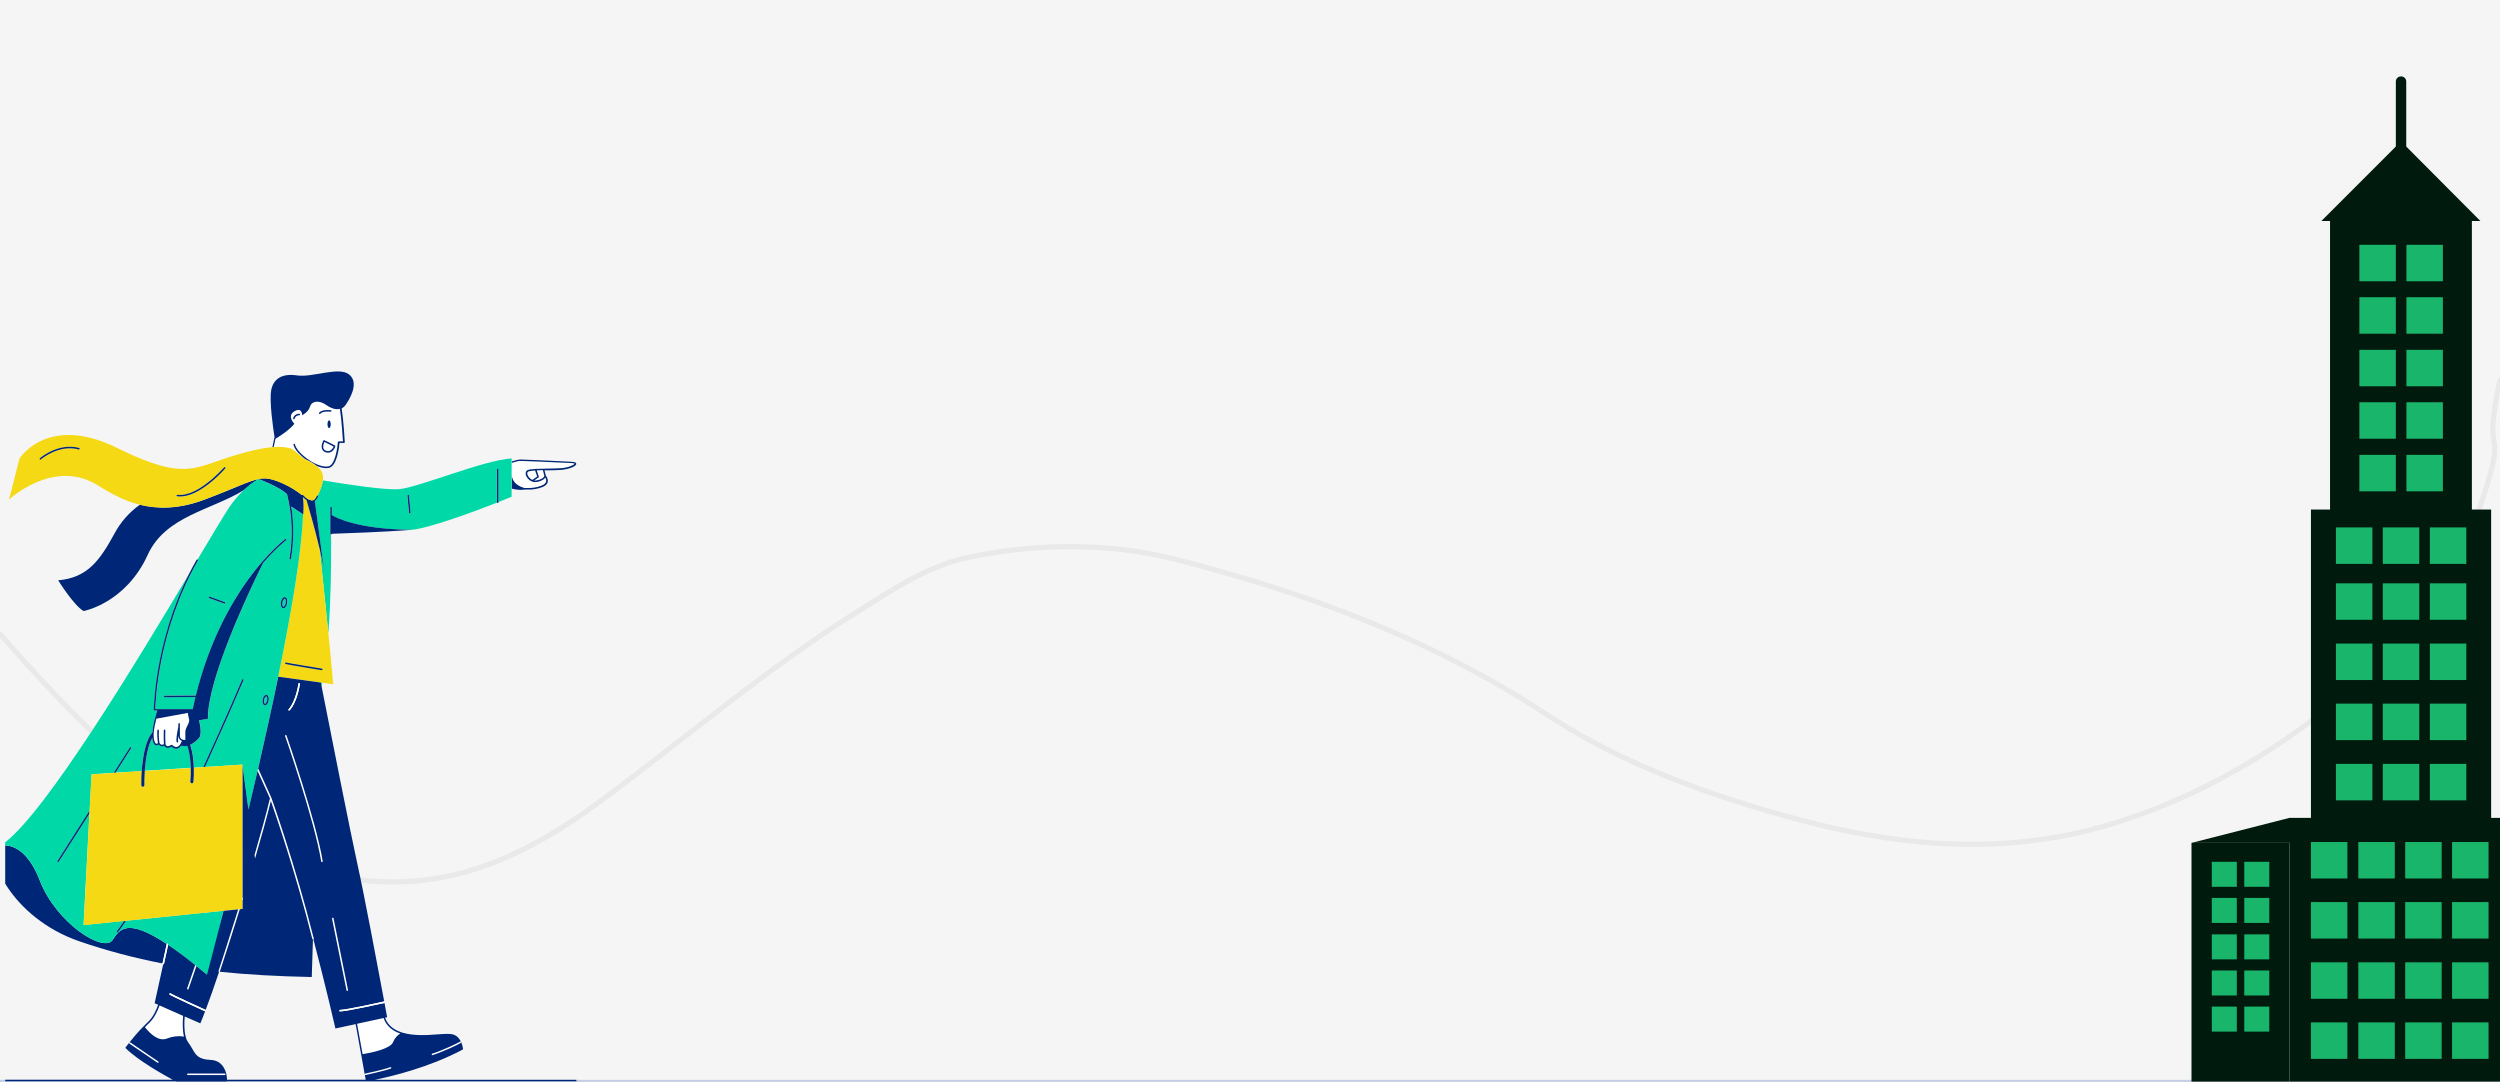 <svg width="1440" height="623" viewBox="0 0 1440 623" fill="none" xmlns="http://www.w3.org/2000/svg">
<rect x="0" y="0" width="1440" height="623" fill="#808080" stroke="none"/>
<g clip-path="url(#clip0_1157_629)">
<rect width="1440" height="623" fill="#F5F5F5"/>
<path opacity="0.05" d="M0 365.109C54.907 428.031 126.429 500.696 214.73 507.539C263.863 511.347 305.477 491.146 344.381 462.514C394.522 425.613 441.022 385.35 493.968 352.299C513.799 339.92 533.231 326.52 556.444 321.352C594.078 312.974 637.737 312.311 675.302 321.733C750.474 340.587 824.766 368.139 889.651 410.768C921.907 431.959 955.586 446.755 992.254 458.963C1055.35 479.968 1119.99 494.008 1186.54 481.793C1247.59 470.586 1307.52 437.161 1354.03 396.943C1379.18 375.202 1395.29 357.984 1411.81 329.089C1418.57 317.257 1424.26 304.726 1428.57 291.801C1446.11 239.24 1428.7 271.153 1440 219" stroke="black" stroke-width="3" stroke-linecap="round"/>
<line y1="622.5" x2="1440" y2="622.5" stroke="#C3CDE7"/>
<g clip-path="url(#clip1_1157_629)">
<path d="M95.981 543.876C95.981 543.836 96.021 543.756 96.061 543.716C72.975 528.379 68.821 535.448 64.827 541.44C59.754 549.028 32.474 531.854 22.888 507.09C13.303 482.326 -0.358 487.399 -0.358 487.399C-9.185 491.673 5.953 528.578 45.855 542.238C61.432 547.591 77.408 551.824 93.585 554.94L95.981 543.876Z" fill="#002677"/>
<path d="M96.341 598.117C99.416 596.878 102.731 596.519 106.007 597.038C105.008 593.084 105.248 588.131 105.527 585.096L91.947 579.104C90.669 582.739 88.712 586.613 85.876 589.289C85.077 590.008 84.318 590.807 83.559 591.566L83.519 591.606C86.435 595.44 91.388 600.193 96.341 598.117Z" fill="white"/>
<path d="M129.451 618.367H108.162C107.922 618.367 107.723 618.567 107.723 618.806C107.723 619.046 107.922 619.245 108.162 619.245H129.451C129.69 619.245 129.89 619.046 129.89 618.806C129.89 618.567 129.69 618.367 129.451 618.367Z" fill="white"/>
<path d="M74.572 601.152L90.708 612.136C90.908 612.256 91.188 612.216 91.307 612.016C91.427 611.816 91.387 611.537 91.188 611.417L75.051 600.433C74.852 600.313 74.572 600.353 74.452 600.553C74.332 600.753 74.372 601.032 74.572 601.152Z" fill="white"/>
<path d="M226.509 600.154C227.308 598.156 228.745 596.439 230.583 595.321C224.472 593.244 221.995 589.369 220.997 586.374L205.699 589.689L208.855 607.223C214.846 606.225 225.151 603.948 226.509 600.154Z" fill="white"/>
<path d="M264.732 600.353C264.732 600.433 264.772 600.473 264.772 600.553C264.732 600.513 264.732 600.433 264.732 600.353Z" fill="#002677"/>
<path d="M264.972 599.954C264.932 599.994 264.892 600.034 264.852 600.074C264.054 600.633 255.147 604.986 248.996 606.904C248.756 606.984 248.636 607.223 248.716 607.463C248.756 607.663 248.956 607.782 249.115 607.782C249.155 607.782 249.195 607.782 249.235 607.742C254.508 606.105 265.292 601.232 265.571 600.513C265.611 600.393 265.611 600.273 265.571 600.154C265.452 599.954 265.212 599.834 264.972 599.954ZM264.773 600.553C264.733 600.513 264.733 600.433 264.733 600.353C264.733 600.433 264.733 600.513 264.773 600.553Z" fill="white"/>
<path d="M210.094 618.886C210.133 619.086 210.333 619.245 210.533 619.245H210.613C211.052 619.166 220.918 617.089 225.112 615.531C225.351 615.451 225.471 615.211 225.391 614.972C225.311 614.732 225.072 614.612 224.832 614.732C220.678 616.25 210.533 618.367 210.413 618.407C210.173 618.407 210.054 618.646 210.094 618.886Z" fill="white"/>
<path d="M306.591 276.428L309.387 274.471L308.189 270.996C306.951 271.036 305.672 271.196 304.474 271.516C303.476 271.835 303.596 272.794 303.755 273.353C304.235 274.711 305.273 275.829 306.591 276.428Z" fill="white"/>
<path d="M313.541 274.152L312.703 270.837C311.464 270.877 310.266 270.877 309.148 270.956L310.346 274.511C310.426 274.711 310.346 274.911 310.186 275.03L307.67 276.788C308.229 276.908 308.788 276.868 309.347 276.748C313.062 275.909 313.461 274.431 313.541 274.152Z" fill="white"/>
<path d="M302.159 281.102C302.678 281.102 303.157 281.102 303.676 281.102C306.432 281.221 309.188 280.742 311.785 279.783C313.382 279.224 314.301 278.425 314.541 277.427C314.7 276.628 314.54 275.749 314.061 275.07C313.582 275.869 312.424 276.948 309.468 277.587C306.153 278.306 303.477 275.67 302.878 273.553C302.478 272.155 302.997 271.036 304.196 270.677C306.073 270.038 310.546 269.998 315.259 269.918C318.215 269.878 321.291 269.838 323.527 269.638C327.681 269.279 330.916 267.641 330.996 267.082C330.996 267.082 330.717 266.803 329.159 266.723L323.048 266.443C314.261 266.044 302.239 265.484 299.842 265.484C298.484 265.484 296.567 266.044 294.77 266.603V273.672C294.849 275.31 295.808 279.424 302.159 281.102Z" fill="white"/>
<path d="M294.77 266.603C296.527 266.004 298.484 265.484 299.842 265.484C302.239 265.484 314.261 266.044 323.048 266.443L329.159 266.723C330.717 266.803 330.996 267.082 330.996 267.082C330.916 267.641 327.681 269.279 323.527 269.638C321.331 269.838 318.255 269.878 315.259 269.918C310.546 269.998 306.113 270.038 304.196 270.677C302.997 271.076 302.518 272.195 302.878 273.553C303.477 275.67 306.153 278.306 309.468 277.587C312.384 276.948 313.582 275.869 314.061 275.07C314.501 275.749 314.7 276.628 314.54 277.427C314.301 278.425 313.342 279.184 311.785 279.783C309.188 280.742 306.432 281.221 303.676 281.102C303.157 281.102 302.678 281.102 302.159 281.102C295.768 279.424 294.849 275.31 294.77 273.633V281.461C296.327 281.86 297.925 282.1 299.562 282.18C299.842 282.18 300.122 282.18 300.401 282.14C301.48 282.02 302.598 281.94 303.676 281.98C306.552 282.1 309.428 281.661 312.144 280.662C314.021 279.983 315.14 278.985 315.459 277.707C315.898 275.989 314.7 274.351 314.421 273.992L313.622 270.916H315.339C318.335 270.877 321.41 270.837 323.647 270.637C326.962 270.317 331.955 268.8 331.915 267.202C331.915 266.203 330.357 266.044 329.239 266.004L323.128 265.684C313.861 265.245 302.278 264.686 299.882 264.686C298.484 264.686 296.567 265.205 294.809 265.764L294.77 266.603ZM304.515 271.516C305.713 271.196 306.992 271.036 308.23 270.996L309.428 274.471L306.632 276.428C305.314 275.829 304.276 274.711 303.796 273.353C303.637 272.794 303.517 271.835 304.515 271.516ZM307.671 276.748L310.187 274.991C310.347 274.871 310.427 274.671 310.347 274.471L309.148 270.916C310.267 270.877 311.465 270.837 312.703 270.797L313.542 274.112C313.502 274.351 313.063 275.869 309.348 276.668C308.789 276.828 308.19 276.868 307.671 276.748Z" fill="#002677"/>
<path d="M185.249 395.414C185.409 394.695 185.528 394.016 185.648 393.257L184.77 393.137C184.969 393.896 185.089 394.655 185.249 395.414Z" fill="#00D9A7"/>
<path d="M183.212 285.934C182.693 287.292 182.054 288.211 181.215 288.73L181.375 288.77C181.375 288.77 186.847 329.99 186.847 329.83C186.287 325.996 185.289 321.083 184.051 315.93C185.688 331.068 187.526 348.762 189.123 364.779C190.681 344.489 190.761 323.879 190.721 313.854H190.641V307.982C190.401 307.982 190.202 307.782 190.202 307.543V292.445C190.202 292.205 190.401 292.006 190.641 292.006C190.881 292.006 191.08 292.205 191.08 292.445V296.679C193.437 298.157 205.619 304.787 236.693 305.226C247.318 304.308 272.88 294.762 286.221 289.529C286.221 289.489 286.181 289.409 286.181 289.369V270.437C286.181 270.198 286.381 269.998 286.62 269.998C286.86 269.998 287.06 270.198 287.06 270.437V289.21C291.733 287.372 294.688 286.134 294.688 286.134V273.672C294.688 273.433 294.688 273.193 294.688 272.993V264.047C278.512 265.045 241.127 280.742 230.023 281.741C221.875 282.46 198.07 278.745 185.928 276.708C185.608 279.704 184.21 282.859 182.932 285.455C183.172 285.495 183.292 285.735 183.212 285.934ZM235.056 285.016C235.296 284.976 235.495 285.176 235.535 285.415L236.414 295.281C236.454 295.52 236.254 295.72 236.014 295.76H235.975C235.735 295.76 235.575 295.6 235.535 295.361L234.656 285.495C234.656 285.255 234.816 285.056 235.056 285.016Z" fill="#00D9A7"/>
<path d="M107.724 569.359C107.644 569.598 107.764 569.838 108.003 569.918C108.043 569.918 108.083 569.958 108.163 569.958C108.363 569.958 108.523 569.838 108.563 569.678L113.116 556.458L112.397 555.859L107.724 569.359Z" fill="white"/>
<path d="M176.582 288.091C175.823 287.572 175.104 286.973 174.465 286.294C174.945 289.649 174.984 293.004 174.625 296.359L174.545 296.319C173.866 317.568 167.995 352.317 160.246 389.742L184.77 393.137L185.649 393.257L191.92 394.136C191.241 386.108 190.242 375.843 189.124 364.739C187.526 348.762 185.649 331.028 184.051 315.891C181.335 304.387 177.661 291.806 176.582 288.091ZM185.369 385.988H185.289C184.53 385.868 166.557 382.952 164.52 382.433C164.28 382.353 164.16 382.113 164.24 381.874C164.32 381.674 164.52 381.554 164.759 381.594C166.757 382.113 185.249 385.109 185.449 385.109C185.689 385.109 185.889 385.349 185.849 385.588C185.809 385.828 185.609 386.028 185.369 385.988Z" fill="#F4D914"/>
<path d="M155.494 459.879C153.217 469.345 150.062 480.729 146.627 492.432L146.907 494.588C150.381 482.766 153.617 471.103 156.013 461.397C158.529 468.626 170.352 502.976 179.858 540.841C179.898 541 180.058 541.16 180.218 541.16H180.298H180.417C180.457 541.16 180.497 541.12 180.537 541.08C180.697 540.96 180.777 540.801 180.737 540.601C170.073 498.103 156.492 460.079 156.373 459.64L148.704 442.625C148.584 443.104 148.504 443.583 148.384 444.023L155.494 459.879Z" fill="white"/>
<path d="M148.902 275.949C142.991 277.107 135.322 281.181 117.788 287.772C102.85 293.404 90.588 293.204 80.563 290.727C74.412 295.081 69.379 300.833 65.864 307.463C57.277 323.24 50.207 332.746 33.512 334.264C33.512 334.264 42.618 348.922 48.17 351.958C48.17 351.958 72.335 347.524 85.076 319.605C95.341 297.118 121.742 293.923 140.675 282.18C143.191 279.823 145.947 277.746 148.902 275.949Z" fill="#002677"/>
<path d="M168.874 256.138C168.834 255.899 168.954 255.659 169.193 255.619C169.433 255.579 169.673 255.699 169.712 255.938C170.871 260.492 177.98 265.085 178.06 265.125C178.14 265.165 184.251 269.519 188.964 268.64C192.759 267.961 194.197 258.295 194.436 254.66C194.436 254.421 194.636 254.261 194.876 254.261H197.392C197.272 252.024 196.673 242.079 195.634 235.488C193.478 236.088 190.762 235.369 187.886 233.332C183.452 230.216 179.378 231.095 178.5 234.25C177.621 237.406 173.986 239.203 173.986 239.203C173.986 239.203 173.986 234.25 169.473 236.966C164.959 239.682 169.473 244.156 169.473 244.156C166.437 247.95 160.366 251.705 158.609 252.743C158.249 254.58 157.89 256.178 157.57 257.536C160.566 257.296 163.562 257.496 166.477 258.095C169.832 258.814 172.149 262.529 175.504 264.486C173.267 262.649 169.713 259.493 168.874 256.138ZM193.118 257.057C193.078 257.137 192.479 259.294 190.722 260.252C190.202 260.532 189.563 260.691 188.964 260.691C188.525 260.691 188.046 260.612 187.606 260.492C186.688 260.252 185.929 259.613 185.529 258.734C184.691 256.697 186.168 253.862 186.208 253.742C186.328 253.542 186.568 253.462 186.807 253.542L192.879 256.578C193.078 256.657 193.158 256.857 193.118 257.057ZM188.645 244.355C188.645 243.117 189.044 242.119 189.563 242.119C190.043 242.119 190.482 243.117 190.482 244.355C190.482 245.594 190.083 246.592 189.563 246.592C189.044 246.592 188.645 245.594 188.645 244.355ZM183.772 237.885C183.892 237.685 184.97 235.808 190.522 236.287C190.762 236.327 190.961 236.527 190.921 236.767C190.881 237.006 190.682 237.206 190.442 237.166C185.529 236.727 184.571 238.284 184.571 238.284C184.491 238.444 184.331 238.524 184.171 238.524C184.091 238.524 184.051 238.524 183.972 238.484C183.732 238.324 183.652 238.085 183.772 237.885ZM169.313 241.52H169.273C169.034 241.48 168.874 241.28 168.874 241.04C168.874 241 169.153 238.524 172.309 238.284C172.548 238.284 172.748 238.444 172.788 238.684C172.788 238.923 172.628 239.123 172.389 239.163C169.992 239.363 169.792 241.04 169.752 241.12C169.713 241.36 169.553 241.52 169.313 241.52Z" fill="white"/>
<path d="M186.367 258.455C186.647 259.094 187.206 259.533 187.885 259.693C188.684 259.973 189.563 259.933 190.322 259.533C191.16 258.974 191.839 258.175 192.159 257.217L186.847 254.62C186.487 255.339 185.848 257.177 186.367 258.455Z" fill="white"/>
<path d="M157.651 257.496C157.97 256.138 158.33 254.541 158.689 252.703C160.487 251.665 166.518 247.91 169.553 244.116C169.553 244.116 165.04 239.602 169.553 236.926C174.067 234.21 174.067 239.163 174.067 239.163C174.067 239.163 177.662 237.366 178.58 234.21C179.499 231.055 183.533 230.176 188.046 233.332C190.922 235.369 193.638 236.088 195.795 235.488C196.793 242.039 197.393 251.984 197.552 254.261H195.036C194.796 254.261 194.597 254.421 194.597 254.66C194.357 258.335 192.879 267.961 189.125 268.64C184.412 269.479 178.261 265.165 178.221 265.125C178.141 265.085 170.991 260.532 169.873 255.938C169.833 255.699 169.593 255.539 169.354 255.619C169.114 255.659 168.954 255.899 169.034 256.138C169.873 259.453 173.428 262.649 175.744 264.406C175.984 264.526 176.184 264.646 176.423 264.766C178.58 265.764 180.617 266.962 182.494 268.4C184.571 269.279 187.088 269.918 189.364 269.519C194.157 268.64 195.356 257.456 195.555 255.14H198.152C198.271 255.14 198.391 255.1 198.471 255.02C198.551 254.94 198.591 254.82 198.591 254.7C198.591 254.58 197.952 242.638 196.793 235.209C197.672 234.809 198.431 234.17 198.99 233.332C201.227 230.176 207.098 220.75 201.227 215.797C195.396 210.845 180.098 217.595 171.071 216.237C162.084 214.879 157.331 218.553 156.213 224.784C155.055 231.295 157.371 247.111 158.13 251.745C157.731 253.782 157.331 255.779 156.892 257.576L157.651 257.496Z" fill="#002677"/>
<path d="M114.034 322.84C91.227 362.862 89.63 403.762 89.51 408.435H111.038C111.517 406.038 112.077 403.722 112.596 401.445L94.902 401.565C94.662 401.565 94.463 401.365 94.463 401.125C94.463 400.886 94.662 400.686 94.902 400.686L112.875 400.526C120.584 369.212 133.325 347.085 142.991 333.664C154.415 317.888 164.28 310.419 164.36 310.379C164.56 310.219 164.839 310.259 164.959 310.458C165.079 310.658 165.079 310.938 164.879 311.058C164.799 311.098 159.208 315.371 151.539 324.238C143.111 341.413 119.506 391.34 119.825 414.027L114.713 414.825C114.713 414.825 116.83 422.614 114.713 425.05C113.315 426.688 111.597 428.006 109.64 428.965C110.639 432.08 111.278 435.355 111.517 438.63C111.637 439.869 111.677 441.067 111.717 442.185L117.109 441.826C129.731 414.346 139.277 391.939 139.476 391.46C139.556 391.22 139.836 391.1 140.036 391.22C140.275 391.3 140.395 391.58 140.275 391.779V391.819C140.076 392.338 130.609 414.466 118.068 441.786L139.596 440.388L143.111 466.31C144.829 459.041 146.586 451.572 148.343 444.023C148.463 443.543 148.543 443.064 148.663 442.625C152.697 425.13 156.691 407.157 160.246 389.782C167.955 352.317 173.866 317.568 174.545 296.359L167.715 291.766C169.313 301.751 169.273 311.976 167.555 321.962C167.515 322.161 167.316 322.321 167.116 322.321H167.036C166.796 322.281 166.637 322.042 166.677 321.802C168.793 309.5 168.354 296.878 165.319 284.736C160.925 280.343 148.823 275.909 148.823 275.909C145.867 277.707 143.071 279.783 140.555 282.18C137.32 285.216 134.444 288.611 131.967 292.325C128.932 296.918 122.421 307.782 113.794 322.241C114.074 322.361 114.154 322.601 114.034 322.84ZM154.734 403.562C154.614 404.241 154.335 404.92 153.935 405.479C153.656 405.918 153.176 406.198 152.657 406.238C152.577 406.238 152.537 406.238 152.457 406.238C151.898 406.078 151.459 405.599 151.339 405C151.179 404.321 151.139 403.602 151.299 402.923C151.619 401.205 152.577 400.047 153.576 400.247C154.534 400.446 155.054 401.844 154.734 403.562ZM129.811 347.404C129.731 347.564 129.571 347.684 129.411 347.684C129.371 347.684 129.291 347.684 129.251 347.644L120.544 344.529C120.305 344.449 120.225 344.169 120.305 343.969C120.384 343.77 120.624 343.65 120.824 343.73L129.531 346.845C129.771 346.925 129.891 347.165 129.811 347.404ZM165.438 347.484C165.119 349.162 164.2 350.36 163.242 350.36C163.162 350.36 163.082 350.36 163.042 350.32C162.003 350.12 161.484 348.603 161.844 346.805C161.963 346.046 162.243 345.367 162.682 344.768C163.122 344.169 163.681 343.889 164.24 343.969C164.799 344.049 165.199 344.529 165.398 345.287C165.558 346.006 165.558 346.765 165.438 347.484Z" fill="#00D9A7"/>
<path d="M22.888 507.09C32.474 531.854 59.794 549.029 64.826 541.44C68.82 535.448 72.974 528.419 96.06 543.716C96.14 543.557 96.34 543.517 96.5 543.517C96.739 543.557 96.899 543.796 96.819 544.036L96.779 544.196C101.253 547.191 106.365 551.026 112.356 555.779L113.075 556.378C114.992 557.935 117.029 559.613 119.146 561.37C122.302 564.007 123.021 546.952 128.692 524.584L72.495 530.336C70.857 532.812 69.299 535.049 67.862 536.966C67.782 537.086 67.662 537.126 67.502 537.126C67.263 537.126 67.063 536.926 67.063 536.687C67.063 536.607 67.103 536.487 67.143 536.407C68.461 534.65 69.899 532.653 71.337 530.416L48.131 532.772L51.486 468.587L33.871 496.386C33.792 496.506 33.632 496.585 33.512 496.585C33.272 496.585 33.073 496.386 33.073 496.146C33.073 496.066 33.113 495.986 33.153 495.906L51.645 466.909L52.764 445.94L65.545 445.141L74.851 430.522C74.971 430.323 75.251 430.243 75.451 430.403C75.65 430.522 75.73 430.802 75.57 431.002L66.584 445.061L81.641 444.102C82.121 436.833 83.599 426.688 87.752 421.935C88.032 417.981 89.31 413.268 90.588 409.274H89.11C88.991 409.274 88.871 409.234 88.791 409.154C88.711 409.074 88.671 408.954 88.671 408.834C88.671 408.435 89.031 370.291 108.921 330.549C78.127 382.193 26.962 466.789 2.837 485.282C1.838 486.041 0.8 486.76 -0.318 487.399C-0.318 487.399 13.302 482.326 22.888 507.09Z" fill="#00D9A7"/>
<path d="M107.924 429.524C106.765 429.803 105.567 429.763 104.409 429.404C103.889 430.243 103.091 430.842 102.172 431.121C101.972 431.161 101.733 431.201 101.533 431.201C100.534 431.121 99.576 430.722 98.857 430.003C97.699 430.682 96.7 430.882 95.861 430.562C95.342 430.363 94.943 430.003 94.703 429.484C94.144 429.803 93.465 429.923 92.866 429.763C92.306 429.604 91.787 429.244 91.428 428.765C91.028 429.084 90.549 429.244 90.07 429.244C89.511 429.164 88.991 428.805 88.752 428.326C88.153 427.287 87.833 426.089 87.753 424.891C85.117 429.524 83.919 437.392 83.439 443.943L109.961 442.225C109.801 438.351 109.321 433.638 107.924 429.524Z" fill="#00D9A7"/>
<path d="M153.417 401.125H153.377C153.018 401.125 152.419 401.844 152.179 403.123C152.059 403.682 152.059 404.241 152.219 404.8C152.299 405.16 152.459 405.399 152.658 405.399C153.018 405.479 153.657 404.72 153.897 403.402C154.136 402.124 153.777 401.165 153.417 401.125Z" fill="#00D9A7"/>
<path d="M164.041 344.848H164.001C163.722 344.888 163.482 345.088 163.362 345.327C163.003 345.847 162.763 346.406 162.683 347.005C162.404 348.403 162.803 349.441 163.203 349.481C163.602 349.521 164.321 348.762 164.561 347.324C164.68 346.725 164.68 346.086 164.521 345.527C164.441 345.128 164.241 344.888 164.041 344.848Z" fill="#00D9A7"/>
<path d="M140.275 391.779C140.395 391.579 140.275 391.3 140.076 391.18C139.876 391.06 139.596 391.18 139.477 391.38V391.42C139.277 391.939 129.731 414.306 117.109 441.786L118.108 441.706C130.61 414.466 140.076 392.298 140.275 391.779Z" fill="#002677"/>
<path d="M67.183 536.487C67.023 536.687 67.063 536.966 67.262 537.086C67.342 537.126 67.422 537.166 67.542 537.166C67.662 537.166 67.822 537.086 67.901 537.006C69.379 535.089 70.937 532.852 72.535 530.376L71.416 530.496C69.899 532.732 68.501 534.729 67.183 536.487Z" fill="#002677"/>
<path d="M174.466 286.294C175.105 286.973 175.824 287.572 176.583 288.091C177.661 291.806 181.336 304.387 184.052 315.891C185.25 321.003 186.288 325.956 186.848 329.79C186.888 329.95 181.376 288.73 181.376 288.73L181.216 288.69C182.055 288.171 182.734 287.253 183.213 285.895C183.293 285.695 183.173 285.455 183.013 285.335L182.973 285.295C182.734 285.216 182.494 285.335 182.414 285.535C181.815 287.133 181.016 288.011 179.978 288.171C179.818 288.211 179.658 288.211 179.498 288.211C178.779 288.011 178.06 287.732 177.342 287.452C176.343 286.813 175.424 286.014 174.625 285.096C174.466 284.896 174.186 284.896 173.986 285.056C173.946 285.096 173.946 285.096 173.946 285.136C170.591 282.46 166.877 280.223 162.963 278.465C156.892 275.789 153.377 274.991 148.863 275.869C148.863 275.869 160.966 280.303 165.359 284.696C168.355 296.838 168.834 309.46 166.717 321.762C166.677 322.002 166.837 322.241 167.077 322.281H167.156C167.356 322.281 167.556 322.121 167.596 321.922C169.273 311.936 169.353 301.751 167.756 291.726L174.586 296.279L174.665 296.319C174.945 293.004 174.905 289.649 174.466 286.294Z" fill="#002677"/>
<path d="M126.576 559.693C126.616 559.653 126.656 559.613 126.656 559.533C126.776 559.214 131.889 543.636 138.12 523.666L137.161 523.746C131.01 543.517 125.937 558.934 125.818 559.214C125.738 559.453 125.858 559.693 126.097 559.773H126.137H126.217C126.337 559.813 126.497 559.773 126.576 559.693Z" fill="white"/>
<path d="M139.637 517.235V518.753L140.076 517.315L139.637 517.235Z" fill="white"/>
<path d="M33.112 495.906C32.992 496.106 33.032 496.386 33.232 496.506C33.312 496.546 33.392 496.585 33.472 496.585C33.632 496.585 33.751 496.506 33.831 496.386L51.485 468.706L51.565 466.909L33.112 495.906Z" fill="#002677"/>
<path d="M75.531 431.002C75.651 430.802 75.611 430.522 75.411 430.403C75.212 430.283 74.932 430.323 74.812 430.522L65.506 445.141L66.584 445.061L75.531 431.002Z" fill="#002677"/>
<path d="M139.637 517.235L140.076 517.315L139.637 518.753V523.546L138.119 523.706C131.928 543.676 126.776 559.254 126.656 559.573C126.656 559.613 126.616 559.693 126.576 559.733C142.553 561.41 159.927 562.369 179.578 562.768L180.257 541.16C180.098 541.12 179.938 541 179.898 540.841C170.392 502.936 158.569 468.587 156.013 461.357C153.616 471.063 150.381 482.726 146.906 494.548L146.627 492.392C150.022 480.729 153.217 469.305 155.494 459.839L148.344 444.063C146.587 451.611 144.829 459.08 143.112 466.35L139.597 440.428L139.637 517.235Z" fill="#002677"/>
<path d="M138.08 523.666L139.598 523.506V440.388L118.069 441.786L117.071 441.866L111.679 442.225C111.759 444.941 111.679 447.657 111.439 450.373C111.399 450.853 110.96 451.212 110.48 451.172C110.001 451.132 109.642 450.693 109.682 450.213C109.921 447.617 110.001 444.981 109.921 442.345L83.4 444.062C83.161 447.338 83.121 450.293 83.161 452.33C83.161 452.81 82.761 453.209 82.282 453.209C81.802 453.209 81.403 452.81 81.403 452.33C81.403 451.931 81.323 448.576 81.643 444.142L66.585 445.141L65.506 445.221L52.725 446.02L51.607 466.989L51.527 468.786L48.172 532.852L71.378 530.496L72.496 530.376L128.694 524.624L137.121 523.746L138.08 523.666Z" fill="#F4D914"/>
<path d="M117.748 287.772C135.322 281.181 142.991 277.107 148.863 275.949C153.376 275.07 156.851 275.869 162.962 278.545C166.876 280.303 170.591 282.539 173.946 285.216C173.946 285.176 173.986 285.176 173.986 285.136C174.185 284.976 174.465 285.016 174.625 285.176C175.424 286.094 176.342 286.893 177.341 287.532C178.06 287.852 178.779 288.091 179.498 288.291C179.657 288.291 179.817 288.291 179.977 288.251C180.975 288.091 181.814 287.173 182.413 285.615C182.493 285.375 182.773 285.255 182.973 285.375L183.012 285.415C184.291 282.819 185.689 279.664 186.008 276.668C186.248 274.711 186.008 272.794 184.97 271.156C184.251 270.118 183.372 269.199 182.334 268.44C180.456 267.002 178.419 265.804 176.262 264.805C176.023 264.686 175.823 264.566 175.583 264.446C172.228 262.529 169.912 258.774 166.557 258.055C163.641 257.456 160.605 257.257 157.65 257.496L156.731 257.576C151.619 258.015 145.108 259.373 136.161 262.01C111.877 269.079 107.324 277.667 67.382 257.975C27.441 238.284 11.264 264.047 11.264 264.047L5.193 287.772C5.193 287.772 30.476 264.047 55.719 279.184C61.75 282.819 69.859 288.091 80.523 290.727C90.548 293.204 102.81 293.404 117.748 287.772ZM45.934 258.535C45.854 258.774 45.614 258.894 45.414 258.854C34.351 255.899 24.645 263.727 23.566 264.606C23.486 264.686 23.407 264.726 23.287 264.726C23.047 264.726 22.848 264.526 22.848 264.286C22.848 264.166 22.887 264.047 23.007 263.967C24.126 263.048 34.191 254.94 45.654 258.015C45.854 258.055 46.014 258.295 45.934 258.535ZM129.052 269.239C129.211 269.039 129.491 269.039 129.691 269.199C129.89 269.359 129.89 269.638 129.731 269.838C126.935 272.954 123.899 275.829 120.624 278.425C114.233 283.458 108.522 286.014 103.649 286.014C103.13 286.014 102.571 285.974 102.051 285.934C101.812 285.895 101.652 285.695 101.652 285.455C101.692 285.216 101.891 285.056 102.131 285.056C114.074 286.454 128.892 269.399 129.052 269.239Z" fill="#F4D914"/>
<path d="M104.807 426.808C104.448 426.688 104.128 426.488 103.848 426.249C103.13 425.61 102.77 424.691 102.81 423.732V423.493C102.61 425.01 102.49 426.448 102.65 427.167C102.73 427.407 102.57 427.647 102.331 427.687H102.211C102.011 427.687 101.811 427.567 101.771 427.367C101.252 425.33 102.61 419.339 102.77 418.7V416.982C102.77 416.743 102.97 416.543 103.209 416.543C103.449 416.543 103.649 416.743 103.649 416.982V423.692C103.609 424.371 103.848 425.05 104.368 425.53C105.087 426.169 106.245 426.209 106.804 426.169V421.695C106.804 420.257 107.403 419.059 108.002 417.941C108.721 416.503 109.36 415.305 108.841 413.747C108.522 412.708 108.322 411.67 108.242 410.632L90.069 413.947C88.591 419.419 87.712 425.17 89.43 427.926C89.549 428.206 89.789 428.366 90.069 428.445C90.428 428.406 90.748 428.246 90.987 428.006C90.628 425.57 90.508 423.133 90.628 420.657C90.628 420.417 90.828 420.217 91.107 420.257C91.347 420.257 91.546 420.457 91.507 420.737C91.507 420.777 91.307 424.971 91.866 428.006C92.106 428.445 92.545 428.805 93.024 428.965C93.504 429.045 94.023 428.925 94.422 428.645C94.223 426.089 94.302 420.897 94.342 420.657C94.342 420.417 94.542 420.217 94.782 420.217C95.021 420.217 95.221 420.417 95.221 420.657C95.221 420.697 95.101 426.368 95.341 428.765C95.461 429.204 95.78 429.564 96.18 429.724C96.779 429.963 97.657 429.724 98.656 429.045C98.856 428.925 99.095 428.965 99.215 429.124C99.215 429.124 100.533 430.562 101.971 430.243C103.05 430.003 104.008 428.805 104.807 426.808Z" fill="white"/>
<path d="M88.791 409.154C88.871 409.234 88.99 409.274 89.11 409.274H90.588C89.27 413.268 88.032 417.941 87.752 421.935C83.598 426.688 82.16 436.833 81.641 444.102C81.322 448.536 81.401 451.891 81.401 452.29C81.401 452.77 81.801 453.169 82.28 453.169C82.76 453.169 83.159 452.77 83.159 452.29C83.119 450.253 83.159 447.298 83.398 444.023C83.878 437.472 85.076 429.604 87.712 424.971C87.792 426.169 88.112 427.327 88.711 428.405C88.95 428.925 89.47 429.284 90.029 429.324C90.548 429.324 91.027 429.164 91.387 428.845C91.746 429.324 92.266 429.684 92.825 429.843C93.464 430.003 94.103 429.883 94.662 429.564C94.902 430.043 95.341 430.403 95.82 430.642C96.619 430.962 97.658 430.762 98.816 430.083C99.535 430.802 100.493 431.201 101.492 431.281C101.692 431.281 101.931 431.241 102.131 431.201C103.05 430.922 103.849 430.323 104.368 429.484C105.526 429.843 106.724 429.883 107.883 429.604C109.281 433.678 109.76 438.431 109.88 442.345C109.96 444.981 109.88 447.577 109.64 450.213C109.6 450.693 109.92 451.132 110.439 451.172C110.918 451.212 111.358 450.892 111.397 450.373C111.637 447.657 111.717 444.941 111.637 442.225C111.597 441.107 111.557 439.909 111.437 438.67C111.198 435.395 110.559 432.12 109.56 429.005C111.517 428.046 113.235 426.728 114.633 425.09C116.75 422.654 114.633 414.865 114.633 414.865L119.745 414.067C119.466 391.38 143.031 341.453 151.499 324.318C159.167 315.451 164.759 311.177 164.839 311.138C165.039 310.978 165.079 310.698 164.919 310.538C164.759 310.339 164.48 310.299 164.32 310.459C164.24 310.538 154.374 317.967 142.951 333.744C133.245 347.165 120.504 369.292 112.795 400.606L94.862 400.726C94.622 400.726 94.422 400.926 94.422 401.165C94.422 401.405 94.622 401.605 94.862 401.605L112.556 401.485C111.997 403.762 111.477 406.118 110.998 408.475H89.47C89.589 403.802 91.187 362.902 113.994 322.88C114.113 322.681 114.034 322.401 113.834 322.281C113.634 322.161 113.355 322.241 113.235 322.441C111.677 325.157 110.239 327.913 108.841 330.629C88.95 370.371 88.591 408.515 88.591 408.914C88.631 408.994 88.671 409.074 88.791 409.154ZM101.971 430.243C100.533 430.562 99.255 429.164 99.215 429.124C99.055 428.965 98.816 428.925 98.656 429.045C97.618 429.724 96.779 429.963 96.18 429.724C95.78 429.524 95.461 429.164 95.341 428.765C95.101 426.368 95.221 420.737 95.221 420.657C95.221 420.417 95.022 420.217 94.782 420.217C94.542 420.217 94.343 420.417 94.343 420.657C94.343 420.896 94.223 426.089 94.422 428.645C94.023 428.925 93.544 429.045 93.024 428.965C92.545 428.805 92.106 428.445 91.866 428.006C91.267 424.971 91.507 420.737 91.507 420.737C91.507 420.497 91.347 420.297 91.107 420.257C90.868 420.257 90.668 420.417 90.628 420.657C90.508 423.093 90.628 425.57 90.987 428.006C90.748 428.246 90.428 428.405 90.069 428.445C89.789 428.366 89.549 428.206 89.43 427.926C87.712 425.17 88.591 419.419 90.069 413.947L108.202 410.632C108.322 411.71 108.522 412.748 108.801 413.747C109.32 415.265 108.681 416.503 107.962 417.941C107.363 419.099 106.764 420.297 106.764 421.695V426.209C106.165 426.249 105.047 426.209 104.328 425.57C103.809 425.09 103.569 424.411 103.609 423.732V416.942C103.609 416.703 103.409 416.503 103.17 416.503C102.93 416.503 102.73 416.703 102.73 416.942V418.66C102.57 419.299 101.212 425.33 101.732 427.327C101.772 427.527 101.971 427.687 102.171 427.647H102.291C102.53 427.607 102.69 427.367 102.61 427.127C102.411 426.408 102.53 424.971 102.77 423.453V423.692C102.73 424.651 103.09 425.57 103.809 426.209C104.088 426.448 104.408 426.648 104.767 426.768C104.008 428.805 103.05 430.003 101.971 430.243Z" fill="#002677"/>
<path d="M191.121 292.365C191.121 292.125 190.921 291.926 190.682 291.926C190.442 291.926 190.242 292.125 190.242 292.365V307.463C190.242 307.703 190.442 307.902 190.682 307.902V313.774H190.761C190.761 310.778 190.721 308.741 190.682 307.902C190.921 307.902 191.121 307.703 191.121 307.463C194.955 307.343 223.034 306.384 236.734 305.186C205.62 304.747 193.438 298.117 191.121 296.639V292.365Z" fill="#002677"/>
<path d="M189.563 246.592C190.071 246.592 190.482 245.591 190.482 244.355C190.482 243.12 190.071 242.119 189.563 242.119C189.056 242.119 188.645 243.12 188.645 244.355C188.645 245.591 189.056 246.592 189.563 246.592Z" fill="#002677"/>
<path d="M183.972 238.444C184.051 238.484 184.091 238.484 184.171 238.484C184.331 238.484 184.491 238.404 184.571 238.244C184.571 238.244 185.529 236.687 190.442 237.126C190.682 237.166 190.881 236.966 190.921 236.727C190.961 236.487 190.762 236.287 190.522 236.247C184.97 235.768 183.892 237.645 183.772 237.845C183.652 238.085 183.732 238.324 183.972 238.444Z" fill="#002677"/>
<path d="M186.248 253.782C186.168 253.901 184.69 256.737 185.569 258.774C185.968 259.653 186.727 260.292 187.646 260.532C188.085 260.652 188.525 260.731 189.004 260.731C189.603 260.731 190.242 260.572 190.761 260.292C192.519 259.333 193.118 257.177 193.158 257.097C193.198 256.897 193.118 256.697 192.918 256.578L186.887 253.582C186.608 253.462 186.368 253.582 186.248 253.782ZM192.159 257.177C191.84 258.135 191.161 258.934 190.322 259.493C189.563 259.893 188.684 259.933 187.886 259.653C187.207 259.493 186.647 259.054 186.368 258.415C185.849 257.137 186.488 255.339 186.847 254.541L192.159 257.177Z" fill="#002677"/>
<path d="M169.753 241.12C169.753 241.04 169.993 239.363 172.389 239.163C172.629 239.163 172.828 238.923 172.789 238.684C172.789 238.444 172.549 238.244 172.309 238.284C169.154 238.524 168.874 241 168.874 241.04C168.834 241.28 169.034 241.48 169.274 241.52H169.314C169.553 241.52 169.753 241.36 169.753 241.12Z" fill="#002677"/>
<path d="M287.101 270.397C287.101 270.158 286.902 269.958 286.662 269.958C286.422 269.958 286.223 270.158 286.223 270.397V289.329C286.223 289.369 286.223 289.449 286.263 289.489C286.342 289.729 286.622 289.809 286.822 289.729C286.982 289.649 287.101 289.489 287.101 289.329V270.397Z" fill="#002677"/>
<path d="M236.015 295.76C236.294 295.72 236.494 295.52 236.454 295.281L235.575 285.415C235.535 285.176 235.336 284.976 235.096 285.016C234.856 285.056 234.657 285.255 234.697 285.495L235.575 295.361C235.575 295.6 235.775 295.76 236.015 295.76Z" fill="#002677"/>
<path d="M120.824 343.69C120.585 343.61 120.345 343.77 120.265 344.009C120.185 344.209 120.305 344.449 120.505 344.529L129.212 347.644C129.252 347.644 129.292 347.684 129.372 347.684C129.612 347.684 129.811 347.484 129.811 347.245C129.811 347.045 129.691 346.885 129.532 346.845L120.824 343.69Z" fill="#002677"/>
<path d="M165.039 423.652C164.959 423.413 164.72 423.293 164.48 423.373C164.24 423.453 164.121 423.692 164.2 423.932C164.36 424.411 181.136 472.7 185.01 496.226C185.05 496.426 185.25 496.585 185.449 496.585H185.529C185.769 496.546 185.929 496.306 185.889 496.066C182.014 472.461 165.239 424.132 165.039 423.652Z" fill="white"/>
<path d="M200.028 570.797H200.108C200.347 570.757 200.507 570.517 200.467 570.277L192.119 528.938C192.079 528.698 191.84 528.539 191.6 528.579C191.36 528.618 191.201 528.858 191.24 529.098L199.628 570.437C199.668 570.637 199.828 570.797 200.028 570.797Z" fill="white"/>
<path d="M185.41 385.109C185.21 385.069 166.717 382.113 164.72 381.594C164.481 381.554 164.241 381.714 164.201 381.954C164.161 382.153 164.281 382.393 164.481 382.473C166.478 382.992 184.491 385.908 185.25 386.028H185.33C185.57 386.028 185.769 385.868 185.809 385.628C185.849 385.349 185.65 385.149 185.41 385.109Z" fill="#002677"/>
<path d="M102.172 285.016C101.932 284.976 101.693 285.176 101.693 285.415C101.653 285.655 101.852 285.895 102.092 285.895C102.611 285.974 103.131 285.974 103.69 285.974C108.563 285.974 114.274 283.418 120.665 278.386C123.94 275.789 126.976 272.914 129.771 269.798C129.931 269.598 129.891 269.319 129.731 269.159C129.532 268.999 129.252 269.039 129.092 269.199C128.893 269.399 114.074 286.454 102.172 285.016Z" fill="#002677"/>
<path d="M45.614 258.015C34.151 254.94 24.086 263.008 22.968 263.967C22.768 264.126 22.768 264.406 22.928 264.606C23.008 264.686 23.128 264.766 23.247 264.766C23.367 264.766 23.447 264.726 23.527 264.646C24.605 263.727 34.351 255.899 45.375 258.894C45.614 258.934 45.854 258.814 45.894 258.575C45.974 258.295 45.854 258.055 45.614 258.015Z" fill="#002677"/>
<path d="M368.222 621.962H215.925C225.312 620.044 247.16 614.892 266.451 604.587C266.611 604.507 266.691 604.307 266.691 604.148C266.651 603.868 266.012 597.517 261.179 595.92C259.262 595.281 256.066 595.52 251.992 595.8C245.961 596.239 238.452 596.798 231.622 594.761L231.183 594.602C225.192 592.645 222.755 589.01 221.797 586.174L222.995 585.934C222.995 585.934 222.436 582.819 221.477 577.706C220.439 577.946 199.549 582.579 195.875 582.579C195.635 582.579 195.435 582.38 195.435 582.14C195.435 581.9 195.635 581.701 195.875 581.701C199.47 581.701 221.078 576.908 221.317 576.828C217.803 557.975 209.734 514.998 205.82 497.504C201.986 480.209 190.523 422.135 185.25 395.454C185.091 394.695 184.971 393.936 184.811 393.177L160.287 389.782C156.692 407.197 152.698 425.17 148.704 442.625L156.373 459.64C156.533 460.039 170.113 498.103 180.737 540.601C180.777 540.801 180.697 540.96 180.537 541.08C188.086 569.838 193.199 592.405 193.199 592.405L204.862 589.889L210.094 618.886C210.054 618.646 210.214 618.407 210.413 618.367C210.533 618.367 220.678 616.21 224.832 614.692C225.072 614.612 225.312 614.732 225.391 614.932C225.471 615.172 225.392 615.411 225.152 615.491H225.112C220.918 617.009 211.013 619.086 210.613 619.206H210.533C210.334 619.206 210.134 619.046 210.094 618.846L210.653 621.922H130.77C130.73 620.164 130.371 618.407 129.772 616.729C128.254 612.815 125.338 610.658 121.224 610.498C114.275 610.219 112.837 607.702 110.84 604.228C110.121 602.949 109.322 601.711 108.483 600.513C107.724 599.475 107.205 598.276 106.925 596.998C105.967 593.284 106.126 588.531 106.406 585.495L115.393 589.449C116.312 587.292 117.23 584.976 118.149 582.499H118.109C117.35 582.14 99.217 573.912 97.699 572.874C97.499 572.714 97.499 572.434 97.619 572.274C97.739 572.115 97.978 572.075 98.178 572.155C99.336 572.953 111.958 578.745 118.468 581.701C120.905 575.27 123.501 567.841 126.177 559.813H126.137C125.897 559.733 125.778 559.493 125.858 559.254C125.977 558.934 131.05 543.557 137.201 523.786L128.773 524.664C123.062 547.031 119.227 561.45 119.227 561.45C117.11 559.693 115.113 558.015 113.156 556.458L108.603 569.678C108.523 569.838 108.363 569.958 108.203 569.958C108.163 569.958 108.124 569.958 108.044 569.918C107.804 569.838 107.684 569.598 107.764 569.359L112.437 555.859C106.486 551.066 101.334 547.271 96.86 544.276L94.504 555.1C94.464 555.299 94.264 555.459 94.064 555.459H93.984L89.072 577.866L91.109 578.745C89.83 582.3 87.993 586.094 85.237 588.65C84.438 589.409 83.639 590.168 82.881 590.967C79.486 594.402 76.37 598.117 74.453 600.553C74.573 600.353 74.852 600.313 75.052 600.433L91.188 611.417C91.388 611.537 91.428 611.816 91.308 612.016C91.188 612.216 90.909 612.256 90.709 612.136L74.573 601.152C74.373 601.032 74.333 600.753 74.453 600.553C73.175 602.151 72.376 603.189 72.376 603.229C72.256 603.389 72.256 603.668 72.416 603.788C79.525 610.858 94.264 619.126 99.496 621.922H-9.065C-9.304 621.922 -9.504 622.121 -9.504 622.361C-9.504 622.601 -9.304 622.8 -9.065 622.8H101.134L101.373 622.92C101.453 622.96 101.493 622.96 101.573 622.96H130.371C130.491 622.96 130.611 622.88 130.69 622.8H368.222C368.462 622.8 368.661 622.601 368.661 622.361C368.661 622.121 368.462 621.962 368.222 621.962ZM171.91 393.816C171.95 393.577 172.15 393.417 172.389 393.417C172.629 393.457 172.789 393.656 172.789 393.896C172.749 394.296 171.391 404.081 166.877 409.114C166.797 409.194 166.678 409.274 166.558 409.274C166.318 409.274 166.118 409.074 166.118 408.834C166.118 408.714 166.158 408.634 166.238 408.555C170.552 403.722 171.91 393.896 171.91 393.816ZM185.53 496.585H185.45C185.25 496.585 185.051 496.426 185.011 496.226C181.176 472.7 164.401 424.451 164.201 423.932C164.121 423.692 164.241 423.453 164.481 423.373C164.721 423.293 164.96 423.413 165.04 423.652C165.2 424.132 182.015 472.501 185.889 496.066C185.929 496.306 185.77 496.546 185.53 496.585ZM191.242 529.098C191.202 528.858 191.361 528.618 191.601 528.579C191.841 528.539 192.08 528.698 192.12 528.938L200.468 570.277C200.508 570.517 200.348 570.757 200.109 570.797H200.029C199.829 570.797 199.629 570.637 199.589 570.437L191.242 529.098ZM265.533 600.154C265.573 600.273 265.573 600.393 265.533 600.513C265.253 601.232 254.469 606.105 249.197 607.742C249.157 607.742 249.117 607.782 249.077 607.782C248.877 607.782 248.717 607.663 248.677 607.463C248.597 607.223 248.717 606.984 248.957 606.904C255.108 604.986 264.015 600.633 264.814 600.074C264.973 599.874 265.253 599.834 265.413 599.994C265.453 600.034 265.533 600.114 265.533 600.154ZM208.856 607.223L205.66 589.689L220.958 586.374C221.957 589.409 224.473 593.244 230.544 595.321C228.707 596.439 227.269 598.156 226.47 600.154C225.152 603.948 214.847 606.225 208.856 607.223ZM129.452 619.246H108.163C107.924 619.246 107.724 619.046 107.724 618.806C107.724 618.567 107.924 618.367 108.163 618.367H129.452C129.692 618.367 129.892 618.567 129.892 618.806C129.892 619.046 129.692 619.246 129.452 619.246ZM83.48 591.646L83.52 591.606C84.278 590.847 85.077 590.048 85.836 589.329C88.672 586.653 90.629 582.739 91.907 579.144L105.487 585.136C105.208 588.171 105.008 593.124 105.967 597.078C102.692 596.559 99.376 596.918 96.301 598.156C91.388 600.193 86.435 595.44 83.48 591.646Z" fill="#002677"/>
<path d="M94.023 555.419C94.222 555.419 94.422 555.259 94.462 555.06L96.819 544.236L96.859 544.076C96.899 543.836 96.779 543.596 96.539 543.557C96.299 543.517 96.06 543.636 96.02 543.876L93.623 554.86C93.583 555.1 93.743 555.299 93.943 555.379L94.023 555.419Z" fill="white"/>
<path d="M166.237 409.194C166.317 409.274 166.437 409.313 166.517 409.313C166.637 409.313 166.757 409.274 166.836 409.154C171.31 404.121 172.668 394.335 172.748 393.936C172.788 393.696 172.628 393.457 172.348 393.457C172.109 393.417 171.869 393.577 171.869 393.856C171.869 393.936 170.511 403.762 166.197 408.595C166.038 408.754 166.078 409.034 166.237 409.194Z" fill="white"/>
<path d="M195.875 581.701C195.635 581.701 195.436 581.9 195.436 582.14C195.436 582.38 195.635 582.579 195.875 582.579C199.55 582.579 220.439 577.946 221.477 577.706C221.717 577.666 221.877 577.427 221.837 577.187C221.797 576.948 221.557 576.788 221.318 576.828C221.078 576.868 199.47 581.701 195.875 581.701Z" fill="white"/>
<path d="M118.708 582.3C118.788 582.1 118.708 581.82 118.508 581.701H118.468C111.958 578.745 99.376 572.953 98.178 572.155C97.939 572.075 97.699 572.155 97.579 572.394C97.499 572.554 97.539 572.794 97.699 572.913C99.217 573.952 117.35 582.18 118.109 582.539H118.149C118.189 582.579 118.269 582.579 118.309 582.579C118.468 582.579 118.628 582.459 118.708 582.3Z" fill="white"/>
<path d="M294.768 273.672V272.993C294.728 273.193 294.728 273.433 294.768 273.672Z" fill="#002677"/>
<path d="M164.201 343.969C163.642 343.85 163.123 344.169 162.644 344.768C162.204 345.367 161.925 346.086 161.805 346.805C161.485 348.603 162.005 350.12 163.003 350.32C163.083 350.32 163.163 350.36 163.203 350.36C164.161 350.36 165.08 349.202 165.4 347.484C165.559 346.765 165.519 346.006 165.36 345.247C165.16 344.529 164.761 344.089 164.201 343.969ZM164.561 347.324C164.281 348.722 163.562 349.521 163.203 349.481C162.803 349.441 162.444 348.403 162.684 347.005C162.763 346.406 163.003 345.807 163.363 345.327C163.522 345.088 163.722 344.928 164.002 344.848H164.042C164.241 344.888 164.401 345.128 164.521 345.527C164.681 346.086 164.681 346.725 164.561 347.324Z" fill="#002677"/>
<path d="M153.576 400.247C152.577 400.047 151.619 401.205 151.299 402.923C151.139 403.602 151.179 404.321 151.339 405C151.459 405.599 151.858 406.078 152.457 406.238C152.537 406.238 152.577 406.238 152.657 406.238C153.176 406.198 153.656 405.918 153.935 405.479C154.335 404.92 154.614 404.241 154.734 403.562C155.053 401.844 154.534 400.446 153.576 400.247ZM153.855 403.402C153.616 404.68 152.937 405.439 152.617 405.399C152.457 405.359 152.298 405.12 152.178 404.8C152.058 404.241 152.018 403.682 152.138 403.123C152.377 401.884 152.977 401.125 153.336 401.125H153.376C153.775 401.165 154.095 402.084 153.855 403.402Z" fill="#002677"/>
</g>
<g clip-path="url(#clip2_1157_629)">
<path d="M1353.9 485.5L1318.7 471.1L1262.3 485.5" fill="#001B0E"/>
<path d="M1318.7 471.1H1447.4V623.6H1318.7V471.1Z" fill="#001B0E"/>
<path d="M1331.1 293.5H1434.9V479.2H1331.1V293.5Z" fill="#001B0E"/>
<path d="M1342.1 125.3H1423.8V324.8H1342.1V125.3Z" fill="#001B0E"/>
<path d="M1412.4 485H1433.4V506H1412.4V485Z" fill="#19B56A"/>
<path d="M1385.4 485H1406.4V506H1385.4V485Z" fill="#19B56A"/>
<path d="M1358.4 485H1379.4V506H1358.4V485Z" fill="#19B56A"/>
<path d="M1331.1 485H1352.1V506H1331.1V485Z" fill="#19B56A"/>
<path d="M1412.4 519.6H1433.4V540.6H1412.4V519.6Z" fill="#19B56A"/>
<path d="M1385.4 519.6H1406.4V540.6H1385.4V519.6Z" fill="#19B56A"/>
<path d="M1358.4 519.6H1379.4V540.6H1358.4V519.6Z" fill="#19B56A"/>
<path d="M1331.1 519.6H1352.1V540.6H1331.1V519.6Z" fill="#19B56A"/>
<path d="M1412.4 554.3H1433.4V575.3H1412.4V554.3Z" fill="#19B56A"/>
<path d="M1385.4 554.3H1406.4V575.3H1385.4V554.3Z" fill="#19B56A"/>
<path d="M1358.4 554.3H1379.4V575.3H1358.4V554.3Z" fill="#19B56A"/>
<path d="M1331.1 554.3H1352.1V575.3H1331.1V554.3Z" fill="#19B56A"/>
<path d="M1412.4 588.9H1433.4V609.9H1412.4V588.9Z" fill="#19B56A"/>
<path d="M1385.4 588.9H1406.4V609.9H1385.4V588.9Z" fill="#19B56A"/>
<path d="M1358.4 588.9H1379.4V609.9H1358.4V588.9Z" fill="#19B56A"/>
<path d="M1399.6 336H1420.6V357H1399.6V336Z" fill="#19B56A"/>
<path d="M1372.5 336H1393.5V357H1372.5V336Z" fill="#19B56A"/>
<path d="M1345.5 336H1366.5V357H1345.5V336Z" fill="#19B56A"/>
<path d="M1399.6 303.8H1420.6V324.8H1399.6V303.8Z" fill="#19B56A"/>
<path d="M1372.5 303.8H1393.5V324.8H1372.5V303.8Z" fill="#19B56A"/>
<path d="M1345.5 303.8H1366.5V324.8H1345.5V303.8Z" fill="#19B56A"/>
<path d="M1386.1 262H1407.1V283H1386.1V262Z" fill="#19B56A"/>
<path d="M1359 262H1380V283H1359V262Z" fill="#19B56A"/>
<path d="M1386.1 231.7H1407.1V252.7H1386.1V231.7Z" fill="#19B56A"/>
<path d="M1359 231.7H1380V252.7H1359V231.7Z" fill="#19B56A"/>
<path d="M1386.1 201.5H1407.1V222.5H1386.1V201.5Z" fill="#19B56A"/>
<path d="M1359 201.5H1380V222.5H1359V201.5Z" fill="#19B56A"/>
<path d="M1386.1 171.2H1407.1V192.2H1386.1V171.2Z" fill="#19B56A"/>
<path d="M1359 171.2H1380V192.2H1359V171.2Z" fill="#19B56A"/>
<path d="M1386.1 141H1407.1V162H1386.1V141Z" fill="#19B56A"/>
<path d="M1359 141H1380V162H1359V141Z" fill="#19B56A"/>
<path d="M1262.3 485.5H1318.7V623.2H1262.3V485.5Z" fill="#001B0E"/>
<path d="M1292.7 579.8H1307.1V594.2H1292.7V579.8Z" fill="#19B56A"/>
<path d="M1274 579.8H1288.4V594.2H1274V579.8Z" fill="#19B56A"/>
<path d="M1292.7 559H1307.1V573.4H1292.7V559Z" fill="#19B56A"/>
<path d="M1274 559H1288.4V573.4H1274V559Z" fill="#19B56A"/>
<path d="M1292.7 538.2H1307.1V552.6H1292.7V538.2Z" fill="#19B56A"/>
<path d="M1274 538.2H1288.4V552.6H1274V538.2Z" fill="#19B56A"/>
<path d="M1292.7 517.2H1307.1V531.6H1292.7V517.2Z" fill="#19B56A"/>
<path d="M1274 517.2H1288.4V531.6H1274V517.2Z" fill="#19B56A"/>
<path d="M1292.7 496.4H1307.1V510.8H1292.7V496.4Z" fill="#19B56A"/>
<path d="M1274 496.4H1288.4V510.8H1274V496.4Z" fill="#19B56A"/>
<path d="M1399.6 370.7H1420.6V391.7H1399.6V370.7Z" fill="#19B56A"/>
<path d="M1372.5 370.7H1393.5V391.7H1372.5V370.7Z" fill="#19B56A"/>
<path d="M1345.5 370.7H1366.5V391.7H1345.5V370.7Z" fill="#19B56A"/>
<path d="M1399.6 405.3H1420.6V426.3H1399.6V405.3Z" fill="#19B56A"/>
<path d="M1372.5 405.3H1393.5V426.3H1372.5V405.3Z" fill="#19B56A"/>
<path d="M1345.5 405.3H1366.5V426.3H1345.5V405.3Z" fill="#19B56A"/>
<path d="M1399.6 440H1420.6V461H1399.6V440Z" fill="#19B56A"/>
<path d="M1372.5 440H1393.5V461H1372.5V440Z" fill="#19B56A"/>
<path d="M1345.5 440H1366.5V461H1345.5V440Z" fill="#19B56A"/>
<path d="M1331.1 588.9H1352.1V609.9H1331.1V588.9Z" fill="#19B56A"/>
<path d="M1428.7 127.3L1383 81.4L1337.1 127.3" fill="#001B0E"/>
<path d="M1383 44C1384.7 44 1386 45.3 1386 47V94.2C1386 95.9 1384.7 97.2 1383 97.2C1381.3 97.2 1380 95.9 1380 94.2V47C1380 45.3 1381.3 44 1383 44Z" fill="#001B0E"/>
</g>
</g>
<defs>
<clipPath id="clip0_1157_629">
<rect width="1440" height="623" fill="white"/>
</clipPath>
<clipPath id="clip1_1157_629">
<rect width="329" height="409" fill="white" transform="translate(3 214)"/>
</clipPath>
<clipPath id="clip2_1157_629">
<rect width="178" height="595" fill="white" transform="matrix(-1 0 0 1 1440 28)"/>
</clipPath>
</defs>
</svg>
